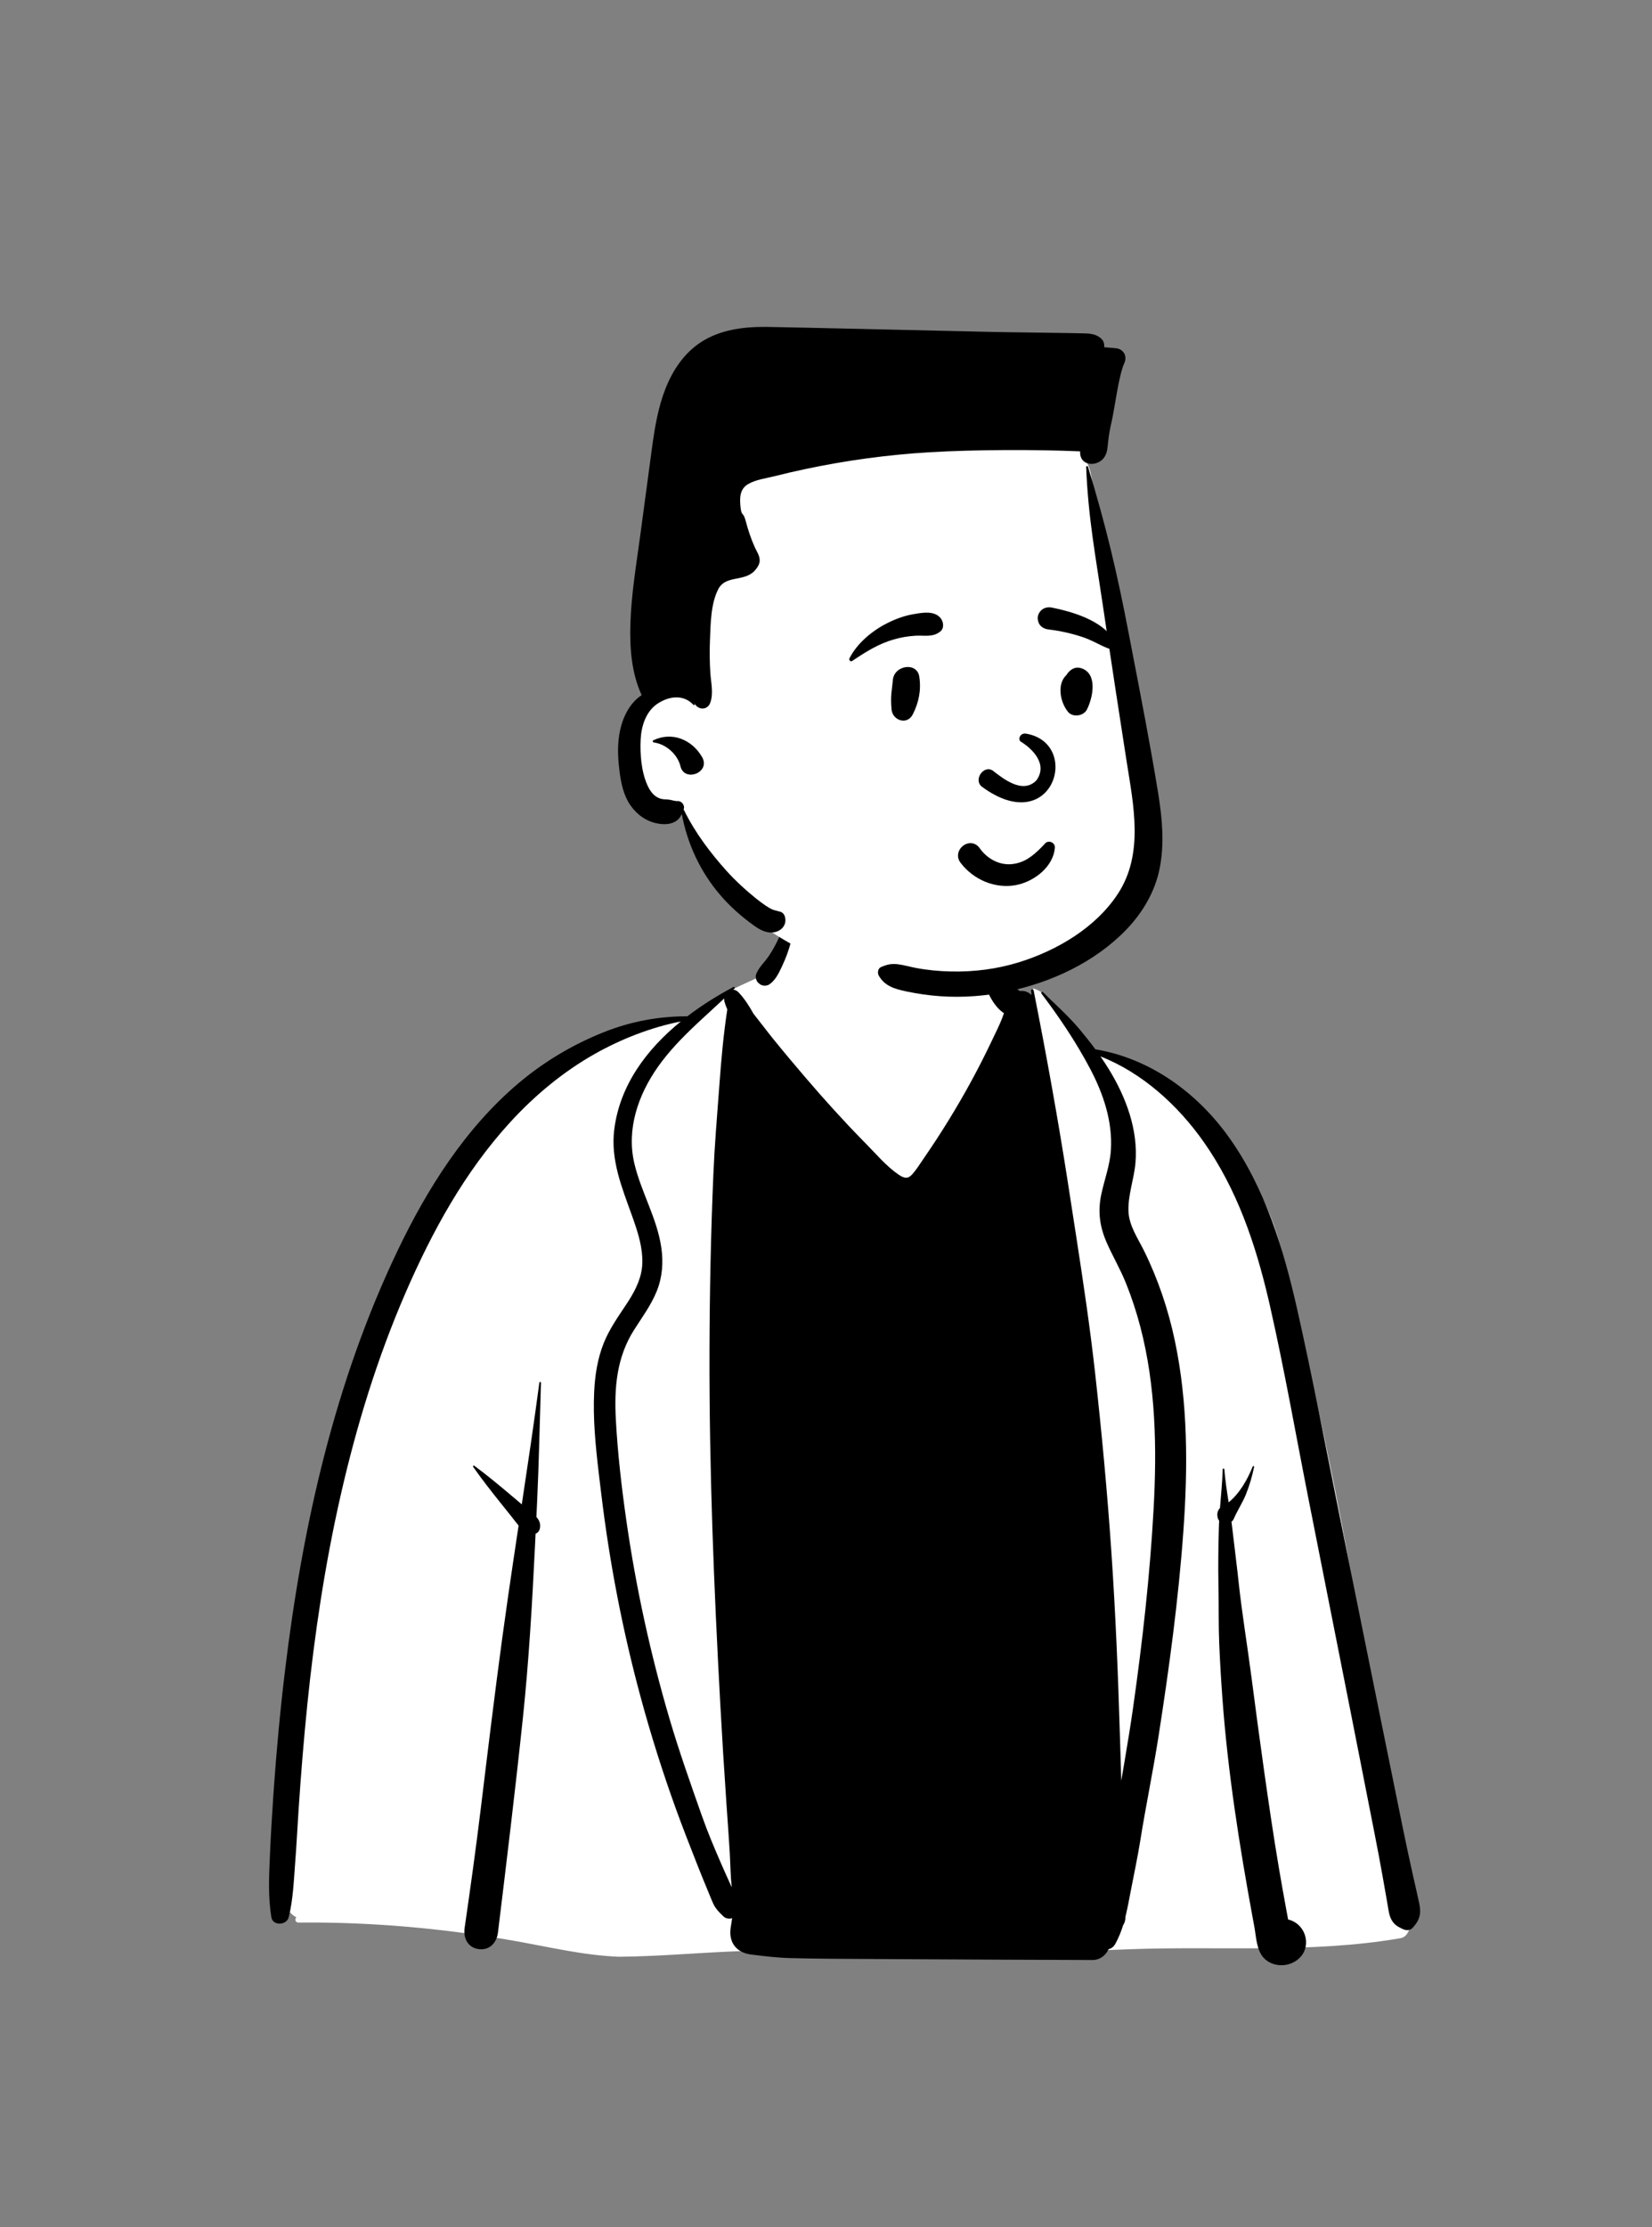 <svg width="285" height="384" viewBox="0 0 285 384" fill="none" xmlns="http://www.w3.org/2000/svg">
<rect x="0" y="0" width="285" height="384" fill="#808080" stroke="none"/>
<path fill-rule="evenodd" clip-rule="evenodd" d="M221.416 217.032C217.933 200.559 205.583 187.777 188.973 181.409C185.78 179.606 182.685 171.869 178.394 170.452C177.706 170.225 178.792 172.033 178.394 172.141C176.975 172.526 175.385 172.566 173.818 171.176C171.018 168.691 170.139 161.431 168.437 158.149C159.457 140.844 137.038 147.615 134.035 166.746C131.94 168.109 128.98 169.309 126.7 170.407C124.353 171.538 122.288 174.278 119.869 175.257C117.71 176.131 114.154 175.512 111.979 176.273C101.975 179.777 93.502 184.198 86.86 193.155C85.46 195.044 83.882 197.367 82.609 199.276C76.042 206.823 71.481 215.283 67.28 224.358C55.528 250.998 52.331 280.494 49.463 309.197C49.528 314.219 46.19 328.145 51.127 330.552C50.832 330.858 50.939 331.471 51.486 331.466C64.003 331.34 76.491 332.458 88.814 334.633C94.76 335.682 100.674 337.121 106.73 337.357C119.302 337.271 131.829 335.167 144.384 337.158C159.477 337.158 177.821 336.718 194.612 336.074C210.305 335.472 226.082 336.832 241.581 334.167C242.808 333.974 243.407 332.48 243.15 331.409C241.331 324.794 240.439 317.985 239.419 311.214C239.622 306.871 239.258 302.337 237.649 298.292C233.445 270.984 228.054 243.854 221.416 217.032Z" fill="white"/>
<path fill-rule="evenodd" clip-rule="evenodd" d="M216.351 252.926C216.02 254.532 215.556 256.137 214.939 257.658C214.344 259.126 213.449 260.441 212.832 261.891C212.749 262.086 212.613 262.234 212.45 262.347L212.501 262.741V262.741L212.548 263.136C212.856 265.798 213.202 268.453 213.501 271.115L213.647 272.447C214.236 278.005 215.167 283.536 215.89 289.079C216.597 294.507 217.317 299.935 218.087 305.356C218.883 310.944 219.693 316.525 220.639 322.091C221.038 324.442 221.455 326.79 221.889 329.137L222.224 330.933C225.676 331.762 226.62 336.567 223.105 338.34C221.51 339.142 219.46 338.949 218.145 337.689C216.779 336.376 216.722 334.009 216.405 332.231L216.099 330.578C213.814 318.153 211.83 305.585 210.902 292.984C210.664 289.731 210.463 286.474 210.333 283.215C210.209 280.15 210.268 277.085 210.22 274.019L210.205 273.183C210.132 269.914 210.192 266.65 210.277 263.381C210.287 262.983 210.305 262.585 210.325 262.184C210.21 262.049 210.127 261.888 210.092 261.733L210.047 261.528C209.934 260.999 210.062 260.381 210.468 260.002C210.644 257.775 210.875 255.551 210.937 253.327C210.942 253.144 211.206 253.149 211.221 253.327C211.369 255.22 211.665 257.119 211.961 259.015C213.865 257.487 215.272 254.967 216.103 252.858C216.163 252.706 216.387 252.761 216.351 252.926ZM171.298 164.398C171.614 165.841 172.239 167.136 173.077 168.341C173.476 168.917 173.93 169.453 174.474 169.901C174.941 170.284 175.473 170.535 175.97 170.868C176.692 170.755 177.447 171.029 177.954 171.559L177.874 170.783C177.849 170.533 178.265 170.483 178.313 170.725C180.508 181.777 182.51 192.836 184.242 203.968L185.002 208.884L185.717 213.5C186.903 221.19 188.051 228.877 188.915 236.624C190.067 246.962 191.035 257.327 191.742 267.707C192.452 278.16 192.889 288.621 193.2 299.094C193.278 301.734 193.361 304.372 193.441 307.011L193.977 303.855C194.512 300.698 195.036 297.538 195.485 294.367C197.099 283.017 198.388 271.587 199.018 260.14C199.595 249.665 199.402 238.981 196.733 228.776C196.06 226.209 195.237 223.681 194.244 221.219C193.28 218.824 191.966 216.605 190.929 214.245C189.725 211.5 189.364 208.91 189.984 205.954C190.526 203.379 191.477 200.957 191.647 198.307C191.966 193.387 190.363 188.623 188.097 184.317C187.5 183.182 186.87 182.063 186.213 180.953C184.224 177.599 181.981 174.367 179.653 171.269C179.527 171.104 179.793 170.921 179.929 171.056C182.051 173.15 184.371 175.209 186.281 177.496C187.209 178.608 188.115 179.743 188.973 180.908C198.386 182.478 206.474 188.332 212.003 196.062C218.278 204.835 221.452 215.393 223.8 225.79C226.412 237.346 228.614 249.006 230.96 260.618C233.388 272.635 235.804 284.65 238.248 296.664C239.462 302.628 240.677 308.592 241.888 314.559C242.503 317.58 243.148 320.593 243.823 323.604C244.169 325.147 244.54 326.688 244.861 328.236C245.222 329.982 244.886 331.098 243.702 332.381C243.266 332.857 242.576 332.85 242.034 332.597L241.864 332.517L241.701 332.438C241.03 332.109 240.504 331.768 240.087 331.036C239.628 330.232 239.555 329.34 239.397 328.446C239.106 326.8 238.818 325.155 238.527 323.506C238.092 321.042 237.619 318.584 237.138 316.127L234.723 303.847C234.08 300.573 233.435 297.299 232.786 294.026C230.471 282.323 228.153 270.623 225.835 258.923C223.609 247.688 221.64 236.376 219.106 225.207L218.962 224.577L218.816 223.949C216.55 214.32 213.384 205.006 207.641 196.847C203.22 190.572 197.081 184.968 189.851 182.133C190.36 182.864 190.849 183.611 191.316 184.372C194.246 189.151 196.386 194.825 195.884 200.516C195.639 203.297 194.58 206.029 194.68 208.832C194.773 211.322 196.316 213.509 197.382 215.676C199.803 220.585 201.555 225.803 202.683 231.156C204.949 241.904 204.941 252.964 204.161 263.875C203.313 275.736 201.703 287.594 199.869 299.339C198.928 305.363 197.676 311.338 196.717 317.352C196.243 320.317 195.598 323.276 195.034 326.227L194.765 327.636C194.614 328.419 194.458 329.199 194.277 329.97L194.166 330.432V330.515C194.161 331.084 194.005 331.555 193.754 331.93C193.411 333.03 192.984 334.102 192.417 335.132C192.126 335.658 191.705 335.953 191.246 336.061C190.784 337.115 189.738 337.927 188.489 337.922L172.058 337.859C162.515 337.822 152.971 337.759 143.428 337.706C141.02 337.694 138.614 337.649 136.208 337.586C133.952 337.524 131.79 337.253 129.559 336.973C127.04 336.657 125.676 334.876 126.052 332.364C126.135 331.81 126.225 331.259 126.311 330.708C125.809 330.873 125.212 330.796 124.808 330.402L124.429 330.032C123.904 329.514 123.435 329.005 123.102 328.313C122.758 327.602 122.479 326.85 122.176 326.124C121.521 324.561 120.884 322.993 120.264 321.417C119.022 318.266 117.781 315.102 116.626 311.919C114.341 305.614 112.319 299.214 110.56 292.741C107.424 281.194 105.156 269.423 103.726 257.548L103.384 254.717L103.285 253.881C102.742 249.278 102.286 244.604 102.502 240.011C102.635 237.135 103.081 234.237 104.158 231.552C105.151 229.074 106.684 226.955 108.142 224.741L108.308 224.485L108.476 224.224C109.751 222.212 110.765 220.11 110.816 217.667C110.867 215.189 110.144 212.776 109.336 210.456L109.134 209.884L108.999 209.505C107.278 204.709 105.321 199.981 105.966 194.762C106.92 187.077 111.586 180.883 117.457 176.106C112.236 177.138 107.068 179.177 102.507 181.762C97.12 184.818 92.271 188.851 88.089 193.402C80.186 202.004 74.544 212.324 69.925 222.98C65.091 234.132 61.505 245.817 58.804 257.655C56.087 269.561 54.268 281.657 53.026 293.801C52.406 299.845 51.919 305.904 51.516 311.966C51.31 315.072 51.154 318.184 50.913 321.285C50.673 324.383 50.565 327.529 49.807 330.545C49.453 331.95 47.067 332.093 46.812 330.545C46.244 327.088 46.403 323.513 46.561 320.012L46.575 319.694C46.731 316.207 46.934 312.723 47.175 309.239C47.667 302.117 48.324 295.006 49.182 287.917C52.19 263.033 57.737 238.28 68.618 215.566C73.741 204.867 80.317 194.472 89.464 186.747C93.819 183.072 98.728 180.139 104.02 178.015C108.751 176.114 113.558 175.214 118.586 175.217C121.107 173.288 123.814 171.607 126.518 170.172C126.682 170.084 126.852 170.295 126.717 170.43C126.647 170.498 126.579 170.567 126.509 170.633C126.815 170.653 127.131 170.796 127.414 171.094C128.408 172.133 129.246 173.433 129.996 174.783C131.137 176.206 132.226 177.676 133.365 179.084C135.189 181.338 137.055 183.56 138.945 185.765C142.118 189.469 145.394 193.104 148.811 196.592L149.381 197.172C151.152 198.963 152.946 201.107 155.041 202.525L155.153 202.599C156.037 203.174 156.663 203.278 157.417 202.42C158.102 201.638 158.672 200.732 159.258 199.87L159.394 199.672C162.387 195.331 165.162 190.83 167.673 186.196C168.818 184.087 169.907 181.947 170.94 179.784L171.248 179.134C171.81 177.942 172.42 176.772 172.884 175.545C172.992 175.257 173.097 174.969 173.2 174.683C171.619 173.649 170.395 171.409 169.951 169.656C169.49 167.835 169.723 165.966 170.545 164.3C170.701 163.987 171.223 164.065 171.298 164.398ZM93.327 238.4C93.109 245.324 92.976 252.255 92.65 259.173L92.537 261.535C93.046 262.102 93.345 262.755 93.106 263.652C93.014 263.995 92.74 264.306 92.399 264.421L92.292 266.617C91.808 276.498 91.241 286.358 90.204 296.213C88.906 308.547 87.406 320.861 85.909 333.173C85.695 334.916 84.481 336.299 82.592 336.043C80.68 335.785 79.905 334.124 80.156 332.394C81.142 325.603 82.09 318.807 82.921 311.994L83.867 304.232C85.053 294.528 86.266 284.827 87.665 275.154C88.249 271.112 88.857 267.071 89.466 263.031L89.253 262.755C88.382 261.626 87.481 260.521 86.591 259.409C84.88 257.265 83.192 255.138 81.624 252.893C81.546 252.781 81.704 252.615 81.817 252.701C84.014 254.321 86.094 256.054 88.187 257.816L90.018 259.363C91.072 252.382 92.115 245.399 93.046 238.4C93.069 238.225 93.332 238.212 93.327 238.4ZM124.941 172.141C123.618 173.385 122.266 174.603 120.934 175.84L120.446 176.296L119.96 176.753C117.618 178.971 115.375 181.278 113.506 183.929C110.074 188.796 108.029 194.73 109.456 200.671C110.641 205.593 113.358 210.055 114.088 215.1C114.454 217.627 114.276 220.167 113.322 222.554C112.349 224.989 110.793 227.076 109.396 229.272C106.36 234.047 105.946 239.287 106.248 244.818C106.564 250.594 107.228 256.373 108.049 262.096C109.71 273.694 112.213 285.172 115.527 296.411C117.186 302.039 119.145 307.548 121.095 313.079C122.065 315.831 123.197 318.519 124.363 321.194C124.978 322.602 125.608 324.002 126.248 325.4C126.012 323.426 126.012 321.4 125.896 319.438C125.731 316.628 125.52 313.822 125.327 311.014C124.933 305.316 124.582 299.612 124.268 293.909C123.157 273.569 122.339 253.212 122.399 232.839C122.429 222.652 122.638 212.465 123.077 202.287C123.282 197.494 123.681 192.706 124.041 187.92L124.118 186.895C124.436 182.599 124.818 178.293 125.472 174.034C125.279 173.598 125.11 173.156 124.985 172.702L124.941 172.532L124.973 172.537C124.943 172.404 124.933 172.271 124.941 172.141ZM136.376 154.637C136.403 154.519 136.571 154.529 136.601 154.637C137.347 157.141 137.083 159.897 136.441 162.417C136.095 163.782 135.603 165.107 135.009 166.384L134.801 166.832C134.291 167.92 133.717 169.04 132.725 169.718C132.312 170.002 131.571 170.019 131.157 169.718L130.946 169.559C130.911 169.531 130.877 169.504 130.844 169.476C130.458 169.152 130.267 168.438 130.445 167.968C130.904 166.753 131.945 165.861 132.665 164.779C133.303 163.817 133.867 162.802 134.336 161.748C135.347 159.466 135.801 157.044 136.376 154.637Z" fill="black"/>
<path fill-rule="evenodd" clip-rule="evenodd" d="M154.051 63.94C168.296 63.94 186.684 72.862 188.252 81.999C190.1 92.768 199.995 134.088 197.76 147.339C195.526 160.589 183.485 170.128 164.218 170.128C144.951 170.128 130.57 159.637 127.268 156.035C123.966 152.433 117.847 139.573 117.847 139.573C117.847 139.573 107.531 138.203 107.482 129.807C107.433 121.411 114.189 118.356 114.189 118.356C114.189 118.356 111.78 85.222 117.847 76.595C123.913 67.968 139.806 63.94 154.051 63.94Z" fill="white"/>
<path fill-rule="evenodd" clip-rule="evenodd" d="M187.38 80.525C187.37 80.332 187.651 80.31 187.704 80.48C190.777 90.617 192.672 98.518 194.666 108.911L195.255 111.968C196.829 120.122 198.419 128.288 199.761 136.482L199.84 136.971C200.513 141.213 200.901 145.495 200.057 149.745C199.27 153.718 197.117 157.36 194.322 160.261C188.921 165.867 181.414 169.369 173.863 170.934C170.045 171.726 166.106 172.031 162.215 171.756C160.275 171.62 158.339 171.347 156.439 170.944L156.23 170.9C154.315 170.487 152.616 169.995 151.6 168.196C151.344 167.743 151.447 166.967 151.984 166.734C152.997 166.298 153.742 166.115 154.849 166.24C155.905 166.36 156.936 166.678 157.98 166.876C159.974 167.255 162.001 167.445 164.031 167.49C168.018 167.578 172.014 167.079 175.825 165.892C182.373 163.85 189.026 159.945 192.852 154.104C197.353 147.232 195.561 138.893 194.368 131.304L194.332 131.074C193.125 123.317 191.931 115.561 190.772 107.799L190.278 104.472C188.979 95.682 187.752 89.408 187.38 80.525ZM120.9 59.011C124.168 56.86 128.229 56.331 132.067 56.361L132.548 56.367C137.463 56.442 162.204 57.03 170.487 57.211L172.458 57.252C175.066 57.301 180.327 57.353 183.037 57.402L183.193 57.405C184.523 57.43 185.853 57.44 187.182 57.483L187.377 57.49C188.373 57.532 189.202 57.681 189.982 58.382C190.379 58.737 190.534 59.279 190.497 59.795L190.491 59.862L192.466 60.035C193.806 60.154 194.515 61.354 193.983 62.569L193.956 62.628C193.01 64.642 192.288 70.503 191.781 72.67C191.515 73.81 191.301 74.967 191.176 76.132C191.076 77.049 191.066 77.968 190.554 78.774C189.462 80.495 186.392 80.48 186.337 78.043C186.334 77.965 186.337 77.89 186.344 77.817C178.617 77.479 168.068 77.512 160.351 77.973C153.143 78.404 145.968 79.38 138.905 80.876C137.117 81.254 135.333 81.667 133.562 82.116C132.109 82.481 130.325 82.699 129.026 83.484C127.571 84.365 127.598 85.946 127.756 87.451C127.926 89.047 128.209 88.225 128.61 89.679L128.634 89.771C129.048 91.349 129.56 92.909 130.237 94.392C130.624 95.239 131.246 96.053 131.01 97.027C130.877 97.576 130.443 98.162 130.044 98.545C128.228 100.286 125.157 99.177 123.923 101.561C122.631 104.055 122.599 107.433 122.489 110.192L122.483 110.353C122.403 112.255 122.425 114.161 122.55 116.057C122.663 117.785 123.125 119.496 122.533 121.157C122.101 122.364 120.691 122.477 119.954 121.495C119.869 121.383 119.792 121.267 119.719 121.151L119.648 121.034L119.643 121.037C119.713 121.147 119.778 121.26 119.841 121.375C119.909 121.503 119.741 121.643 119.638 121.533C117.902 119.647 115.365 120.022 113.401 121.342C111.411 122.685 110.626 125.235 110.523 127.522C110.408 130.059 110.634 133.033 111.692 135.377C112.139 136.369 112.776 137.281 113.832 137.659C114.312 137.83 114.768 137.807 115.267 137.847C115.786 137.887 116.411 138.148 116.915 138.113C117.571 138.066 118.159 138.813 117.973 139.439L117.959 139.48C117.95 139.51 117.939 139.54 117.929 139.568C117.954 139.591 117.979 139.618 117.997 139.658C119.904 143.548 122.518 147.01 125.408 150.221C126.856 151.827 128.461 153.302 130.14 154.668C130.967 155.341 131.841 156.015 132.761 156.559C133.067 156.736 133.348 156.857 133.692 156.955C133.853 157 134.036 157.022 134.191 157.075L134.353 157.13C134.364 157.134 134.374 157.137 134.384 157.14C134.846 157.192 135.235 157.498 135.388 157.976C135.787 159.224 135.062 160.326 133.822 160.669C132.48 161.044 131.214 160.386 130.15 159.63L130.079 159.58C127.909 158.019 125.91 156.268 124.179 154.224C120.754 150.189 118.609 145.517 117.616 140.35C117.37 140.878 117.039 141.339 116.464 141.66C115.571 142.161 114.505 142.161 113.526 141.993C111.557 141.66 109.878 140.46 108.757 138.837C107.593 137.153 107.159 135.109 106.896 133.118C106.635 131.124 106.507 129.123 106.768 127.124C107.142 124.253 108.348 121.415 110.694 119.842C108.938 116.022 108.629 111.739 108.755 107.555C108.908 102.405 109.798 97.198 110.483 92.095L112.43 77.59V77.59L112.51 77.005C112.98 73.592 113.552 70.162 114.831 66.946C116.093 63.778 118.009 60.912 120.9 59.011ZM112.706 127.635C115.922 126.077 119.397 127.512 121.128 130.535C122.633 133.164 118.158 134.901 117.411 132.192L117.39 132.108C116.898 130.057 114.896 128.283 112.806 128.008C112.633 127.983 112.505 127.733 112.706 127.635Z" fill="black"/>
<path fill-rule="evenodd" clip-rule="evenodd" d="M169.993 152.029C168.307 151.342 166.802 150.196 165.702 148.732C165.319 148.223 165.22 147.686 165.3 147.194C165.391 146.642 165.718 146.141 166.165 145.805C166.613 145.468 167.173 145.302 167.715 145.386C168.185 145.46 168.654 145.717 169.025 146.251L169.102 146.358C169.756 147.241 170.609 147.966 171.58 148.433C172.516 148.884 173.563 149.094 174.646 148.972C176.709 148.739 178.131 147.625 179.643 146.112C179.83 145.921 180.017 145.724 180.206 145.524C180.325 145.342 180.49 145.226 180.673 145.165C180.877 145.097 181.107 145.101 181.318 145.174C181.521 145.245 181.703 145.379 181.825 145.558C181.941 145.728 182.006 145.938 181.985 146.179C181.847 147.747 181.026 149.146 179.86 150.245C178.565 151.465 176.848 152.309 175.231 152.605C173.451 152.931 171.636 152.698 169.993 152.029V152.029ZM176.071 127.841C177.966 128.991 180.853 131.672 178.815 134.523C176.416 137.036 172.962 134.154 171.26 132.851C169.681 131.841 167.908 134.439 169.372 135.618C181.671 144.71 186.663 128.142 177.03 126.49C175.969 126.308 175.575 127.486 176.071 127.841ZM154.031 117.266C154.241 114.672 158.198 114.082 158.591 116.649C158.944 118.949 158.529 121.061 157.491 123.132C156.5 125.109 154.009 124.187 153.82 122.386C153.568 119.972 153.901 118.879 154.031 117.266ZM184.153 116.117C184.705 115.396 185.501 114.903 186.456 115.182C189.437 116.052 188.558 120.278 187.511 122.335C186.942 123.453 185.103 123.736 184.272 122.752C182.917 121.148 182.268 117.945 183.991 116.364C184.037 116.283 184.089 116.2 184.153 116.117ZM157.449 105.915L157.92 105.832C159.378 105.581 161.189 105.339 162.22 106.508C162.767 107.129 162.955 108.281 162.22 108.875C160.927 109.92 159.498 109.515 157.949 109.603C156.673 109.676 155.446 109.887 154.217 110.238C151.519 111.008 149.321 112.413 147.017 113.956C146.715 114.159 146.406 113.773 146.551 113.49C147.881 110.889 150.458 108.753 153.04 107.451C154.417 106.756 155.925 106.179 157.449 105.915ZM181.435 104.749L181.795 104.823C185.718 105.642 190.815 107.277 192.673 111.125C192.744 111.669 192.669 111.785 192.608 111.862L192.588 111.887C192.538 111.952 192.498 112.042 192.262 112.116C192.196 112.1 192.13 112.084 192.063 112.066C191.212 111.843 190.538 111.536 189.886 111.218L189.178 110.87C188.358 110.468 187.53 110.081 186.653 109.795C184.781 109.186 182.855 108.756 180.9 108.527C180.476 108.477 180.068 108.334 179.746 108.09C179.44 107.857 179.207 107.536 179.1 107.108C178.962 106.555 179.002 106.136 179.299 105.637C179.523 105.262 179.843 105.002 180.21 104.853C180.585 104.701 181.011 104.665 181.435 104.749Z" fill="black"/>
</svg>
